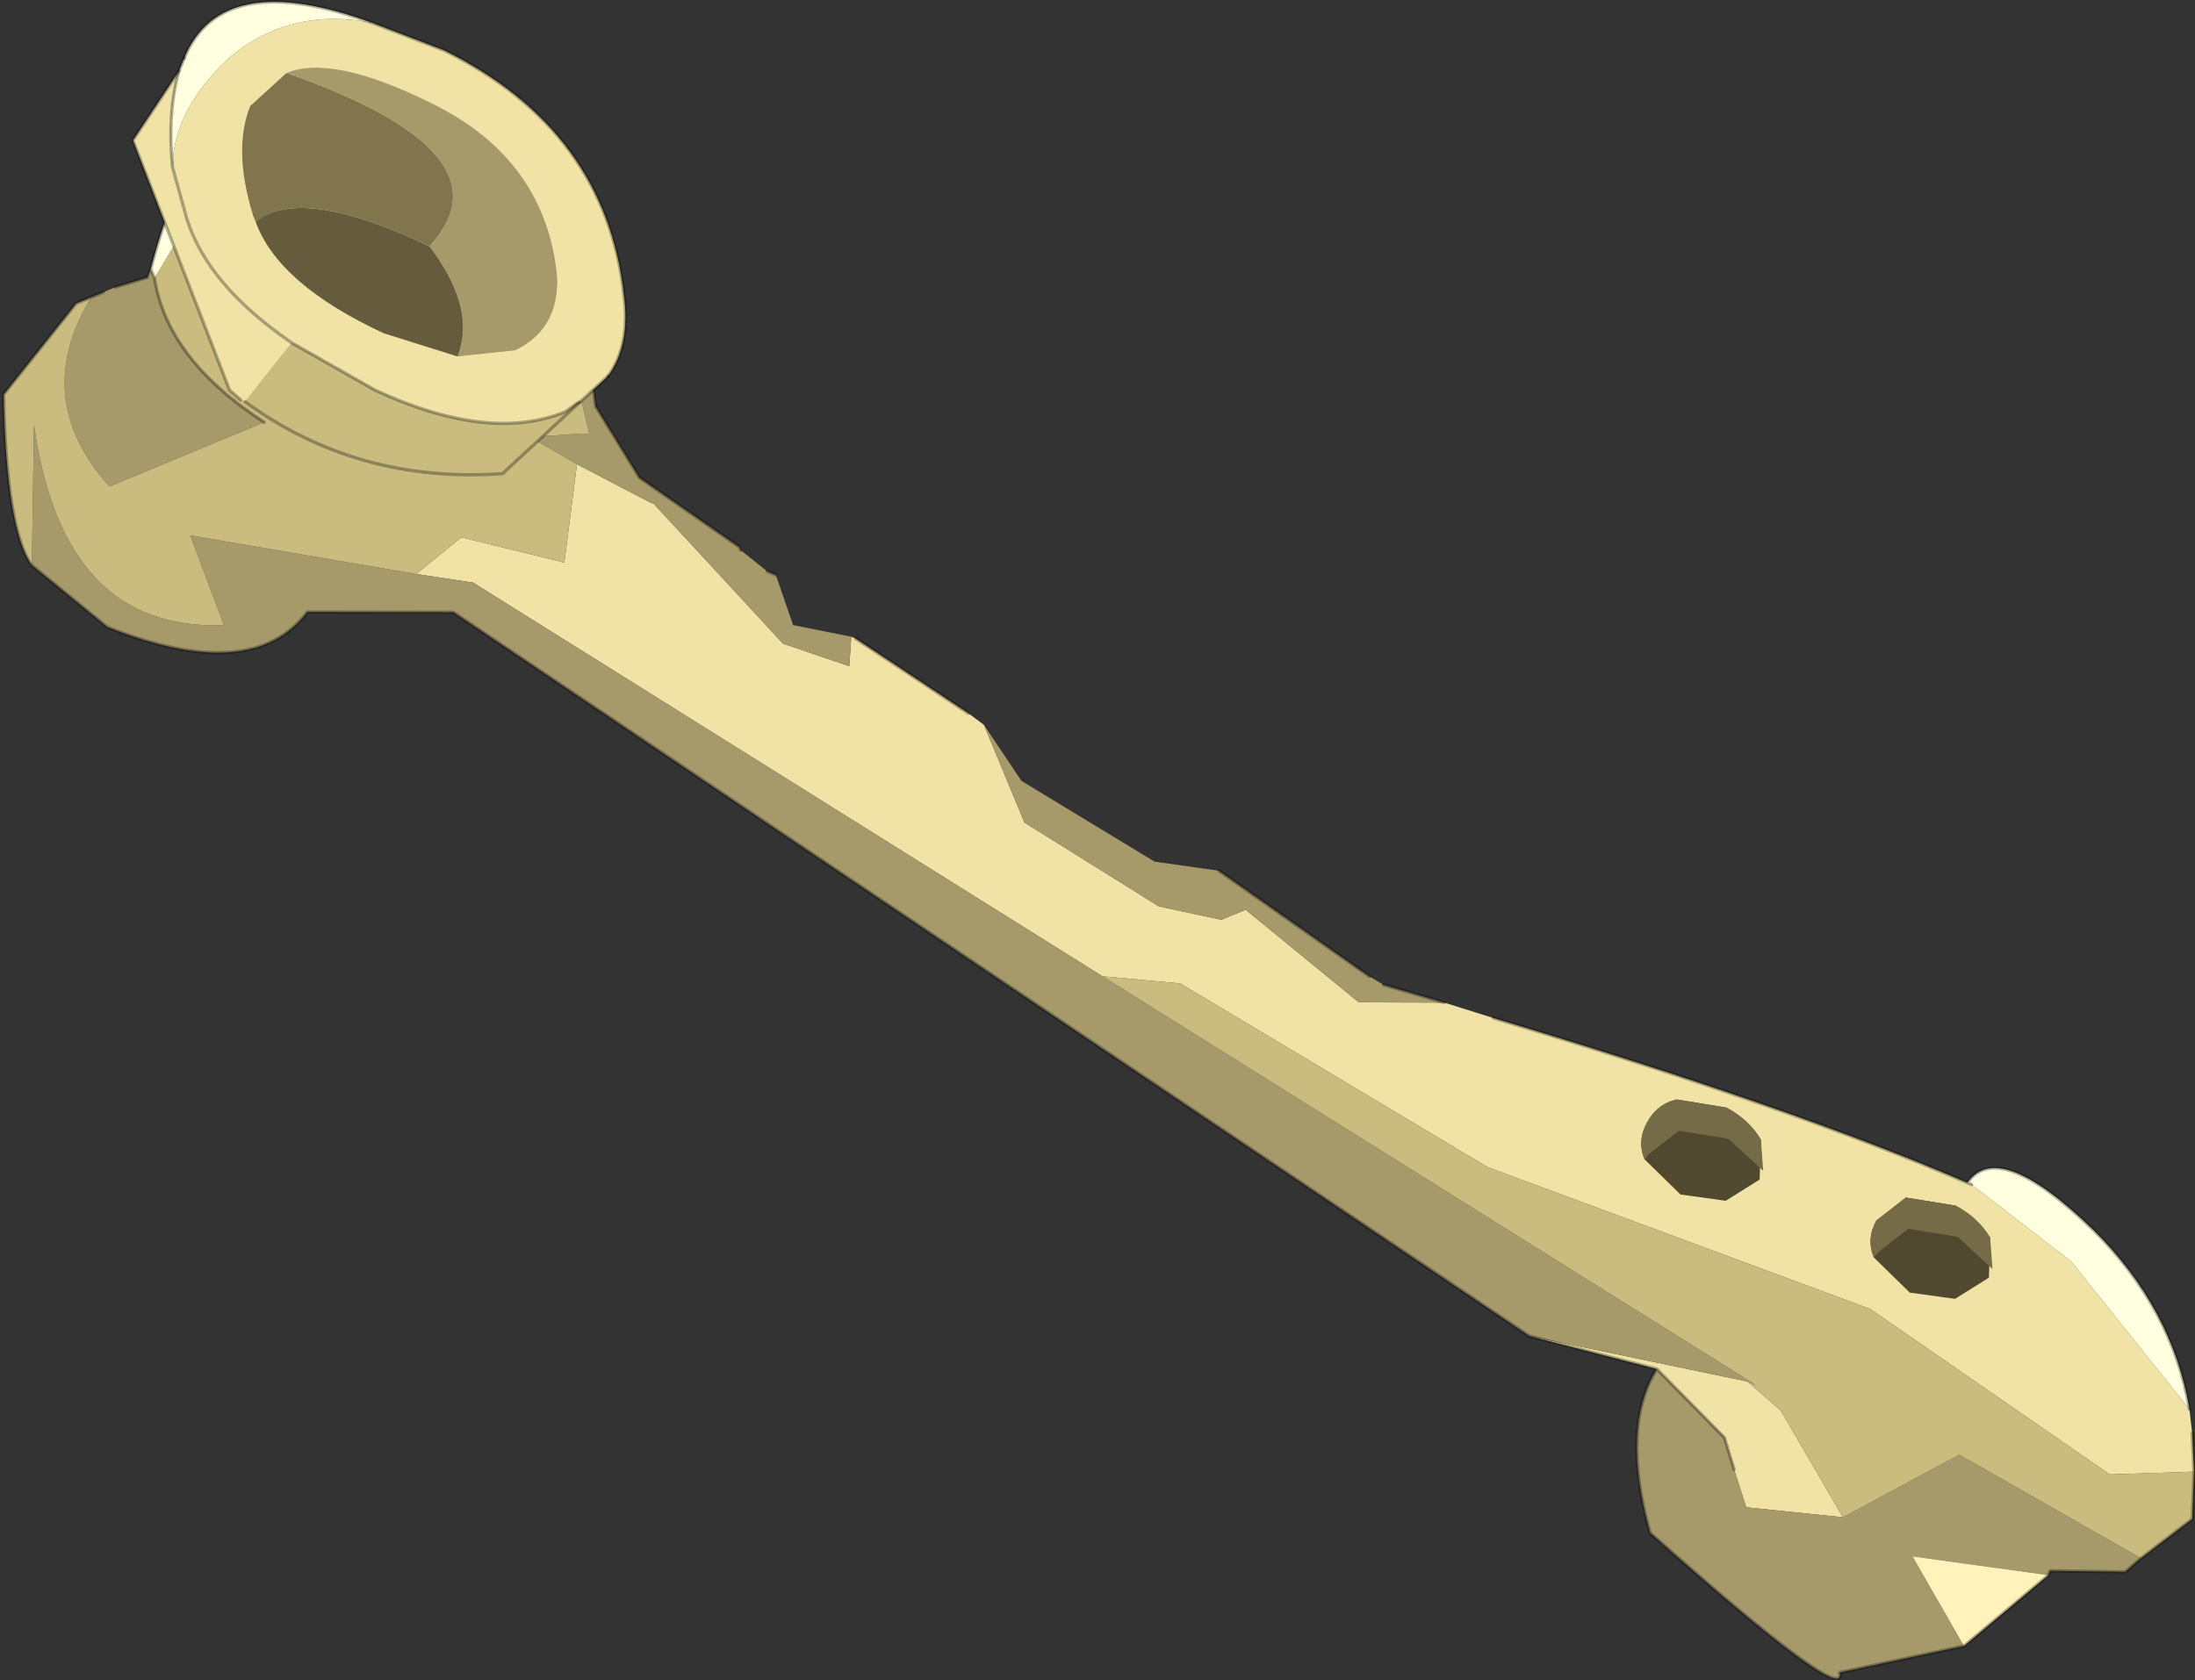 <?xml version="1.0" encoding="UTF-8"?>
<svg version="1.1" viewBox="0 0 33.343 25.533" xmlns="http://www.w3.org/2000/svg" xmlns:cc="http://creativecommons.org/ns#" xmlns:dc="http://purl.org/dc/elements/1.1/" xmlns:rdf="http://www.w3.org/1999/02/22-rdf-syntax-ns#" xmlns:xlink="http://www.w3.org/1999/xlink">
<rect x="0" y="0" width="33.343" height="25.533" fill="#333333" stroke="none"/>
<g transform="translate(-259.48 -187.02)">
<use transform="matrix(-.385 -.928 -.922 .383 293.6 210.25)" width="32.9" height="25.5" xlink:href="#a"/>
</g>
<defs>
<g id="a" transform="translate(14.2,11.3)">
<use transform="translate(-14.2,-11.3)" width="32.9" height="25.5" xlink:href="#b"/>
</g>
<g id="b" transform="translate(14.2,11.3)">
<path d="m-2.2-3.1 0.5 1.2 1.95 1.05v0.4l0.55 0.8 1.95 1.4h1.6l0.25 0.15 1.7 1.15 0.05 0.05-0.4 0.2 0.7 0.8 2.7 1 0.05 0.05 0.95 0.8-1.3 0.75 0.95 1.3-0.25 0.85-0.45-0.75-9.15-6.55-0.55-1.05-4.35-3.25-4.2-4.55-3.7-2.4-0.45-1.2 0.55-0.2 0.35-0.1 2.75 0.8 1.65 0.95 0.05 0.05q2.05 2 5.05 5.7l0.5 0.6m-5.15 0.75-1.2-1.6-1.35-0.55-0.5 0.05-0.6 0.05-0.7-1.3 1.85 0.25 0.6 0.3 1.9 2.8" fill="#f0e3a5" fill-rule="evenodd"/>
<path d="m4.35 1.75h-1.6l-1.95-1.4-0.55-0.8v-0.4l-1.95-1.05-0.5-1.2 0.6 0.75 0.2 0.15 2.35 1.5 0.5 0.85 1.9 1.4 1 0.2m-4.2-0.2 9.15 6.55 0.45 0.75 1.85 2.95-1.45 0.05q0.85 2.3 3.9 1.5l-1.95 0.85-1.3-0.7q-1.65-1.7-0.95-2.9l-0.85-2.05-16.35-10.9-1.9-2.8-0.1-0.1 9.5 6.8m10.2 4.4-0.95-0.8-0.05-0.05-2.7-1-0.7-0.8 0.4-0.2 0.5 0.75 0.8-0.05 0.1 0.1 0.45 0.25h0.05l1.55 1 1.25 0.2 2.2-0.6-0.1 0.45-2.45 0.4 0.05 0.1 0.25 0.75-0.65-0.5m5.05 4.85h0.15l-0.1 0.1 0.05 0.5v0.4q-1.05 1.45-2.75 0.85v-2.55q1.45 1 2.65 0.7m-23.95-14.75q-0.6 0.85-2.25 1.05-3.6-1.75-3.05-1.85l-0.35-1.9 1.55 0.2-1.05-1.8 0.05-0.05-0.45-1.05 0.1-0.3 2.5 1.95-0.2 2 0.7 1.3 0.6-0.05 0.5-0.05 1.35 0.55" fill="#a6996a" fill-rule="evenodd"/>
<path d="m-13.1-10.9 0.45 1.2 3.7 2.4 4.2 4.55 4.35 3.25 0.55 1.05-9.5-6.8 0.1 0.1-0.6-0.3-1.85-0.25 0.2-2-2.5-1.95 0.25-0.95 0.65-0.3m22.85 19.75 0.25-0.85-0.95-1.3 1.3-0.75 0.65 0.5-0.25-0.75-0.05-0.1 2.45-0.4q-1.35 1.3 0.15 2.55 1.5 1.2 2.8 0.8t-0.7 2.25q-1.2 0.3-2.65-0.7v2.55q1.7 0.6 2.75-0.85v0.25l-0.85 1.55q-1.9 0.75-2.55 0.6l1.95-0.85q-3.05 0.8-3.9-1.5l1.45-0.05-1.85-2.95" fill="#c9bc7e" fill-rule="evenodd"/>
<path d="m-14.2-6.65 0.5-1.6 1.05 1.8-1.55-0.2" fill="#fff2bb" fill-rule="evenodd"/>
<path d="m-7.75-9.4-0.05-0.05-1.65-0.95-2.75-0.8q1.5-0.35 3.05 0.3 1.85 0.8 1.4 1.5m20.9 14.6 0.1-0.45 1.75-0.15q2.3 0.5 2.65 2.3 0.4 2-2.1 3.9h-0.15q2-2.65 0.7-2.25t-2.8-0.8q-1.5-1.25-0.15-2.55" fill="#ffffdf" fill-rule="evenodd"/>
<path d="m-2.7-3.7q-3-3.7-5.05-5.7l-0.05-0.05m-4.75-1.65-0.55 0.2m19.4 13.95-1.7-1.15m-3.65-2.6-2.35-1.5m-0.2-0.15-0.6-0.75m17.6 13.9h0.15q2.5-1.9 2.1-3.9-0.35-1.8-2.65-2.3l-1.75 0.15-2.2 0.6-1.25-0.2-1.55-1h-0.05m-0.45-0.25-0.1-0.1m4.45 10.4q0.65 0.15 2.55-0.6l0.85-1.55v-0.25m-2.75-1.7q1.45 1 2.65 0.7m0.15 0-0.1 0.1 0.05 0.5m0 0.2v0.2m-3.4 2.4-1.3-0.7q-1.65-1.7-0.95-2.9l-0.85-2.05-16.35-10.9-1.2-1.6q-0.6 0.85-2.25 1.05-3.6-1.75-3.05-1.85l-0.35-1.9 0.5-1.6 0.05-0.05-0.45-1.05 0.1-0.3 0.25-0.95 0.65-0.3m5.35 1.5q0.45-0.7-1.4-1.5-1.55-0.65-3.05-0.3m3.65 7.25-1.35-0.55-0.5 0.05" fill="none" stroke="#000" stroke-linecap="round" stroke-linejoin="round" stroke-opacity=".302" stroke-width=".05"/>
<path d="m13.7 9.25-1.15-0.9q-1.4-1.3-1.4-2.55l0.05-0.2v-0.05l0.2-0.55q0.3-0.5 1.05-0.7 2.4-0.7 4.45 1.1l0.8 0.85q0.7 1.05 0.35 2.2-0.4 1.1-1.2 1.45l-0.8 0.1q-1.05 0.1-2.35-0.75 1.3 0.85 2.35 0.75l0.8-0.1q0.8-0.25 1.3-0.65l-0.7 1.05-4.05 0.1-0.2-0.1-0.05-0.05 0.55-1m3.8-1.5q0-0.75-1.25-1.85-1.4-1.25-3.05-0.8-0.85 0.25-0.9 1.05l0.25 0.85 0.75 0.9q1.3 1.2 2.3 1.15h0.1q1.05-0.1 1.55-0.6l0.25-0.7" fill="#f0e3a5" fill-rule="evenodd"/>
<path d="m12.55 7-0.25-0.85q0.05-0.8 0.9-1.05 1.65-0.45 3.05 0.8 1.25 1.1 1.25 1.85-2.45-2.75-3.25-1-1.15-0.3-1.7 0.25" fill="#a6996a" fill-rule="evenodd"/>
<path d="m17.5 7.75-0.25 0.7q-0.5 0.5-1.55 0.6h-0.1q0.25-0.85-1.35-2.3 0.8-1.75 3.25 1" fill="#80754d" fill-rule="evenodd"/>
<path d="m17.7 6.25q1.65 1.8 0.6 2.85l-0.15 0.15q-0.5 0.4-1.3 0.65 0.8-0.35 1.2-1.45 0.35-1.15-0.35-2.2" fill="#ffffdf" fill-rule="evenodd"/>
<path d="m11.2 5.55v0.05l-0.05 0.2q0 1.25 1.4 2.55l1.15 0.9-0.55 1q-1.8-1.1-2.5-3.2l0.55-1.5" fill="#c9bc7e" fill-rule="evenodd"/>
<path d="m15.6 9.05q-1 0.05-2.3-1.15l-0.75-0.9q0.55-0.55 1.7-0.25 1.6 1.45 1.35 2.3" fill="#655c3d" fill-rule="evenodd"/>
<path d="m13.7 9.25-1.15-0.9q-1.4-1.3-1.4-2.55l0.05-0.2v-0.05m0.2-0.55q0.3-0.5 1.05-0.7 2.4-0.7 4.45 1.1l0.8 0.85q1.65 1.8 0.6 2.85m-1.45 0.8-0.8 0.1q-1.05 0.1-2.35-0.75m4.45 0q-0.5 0.4-1.3 0.65" fill="none" stroke="#000" stroke-linecap="round" stroke-linejoin="round" stroke-opacity=".302" stroke-width=".05"/>
<path d="m11.2 5.55-0.55 1.5q0.7 2.1 2.5 3.2m-1.95-4.7 0.2-0.55m6.9 4.1-0.15 0.15-0.7 1.05-4.05 0.1-0.2-0.1" fill="none" stroke="#000" stroke-linecap="round" stroke-linejoin="round" stroke-opacity=".302" stroke-width=".05"/>
<path d="m-6.6-5.9 0.1-0.6 0.55-0.25q0.35 0.05 0.65 0.3l0.4 0.65q0.05 0.3-0.15 0.55t-0.5 0.25l-0.7-0.3-0.35-0.6" fill="#504930" fill-rule="evenodd"/>
<path d="m-5.3-6.45 0.4 0.65q0.05 0.3-0.15 0.55t-0.5 0.25l0.05-0.1 0.15-0.55-0.4-0.65-0.65-0.3 0.45-0.15q0.35 0.05 0.65 0.3" fill="#756b46" fill-rule="evenodd"/>
<path d="m-9.3-8.55 0.1-0.6 0.55-0.25q0.35 0.05 0.65 0.3l0.4 0.65-0.15 0.55q-0.2 0.25-0.5 0.25l-0.7-0.3-0.35-0.6" fill="#504930" fill-rule="evenodd"/>
<path d="m-8-9.1 0.4 0.65-0.15 0.55q-0.2 0.25-0.5 0.25l0.05-0.1 0.15-0.55-0.4-0.65-0.65-0.3 0.45-0.15q0.35 0.05 0.65 0.3" fill="#756b46" fill-rule="evenodd"/>
</g>
</defs>
</svg>
